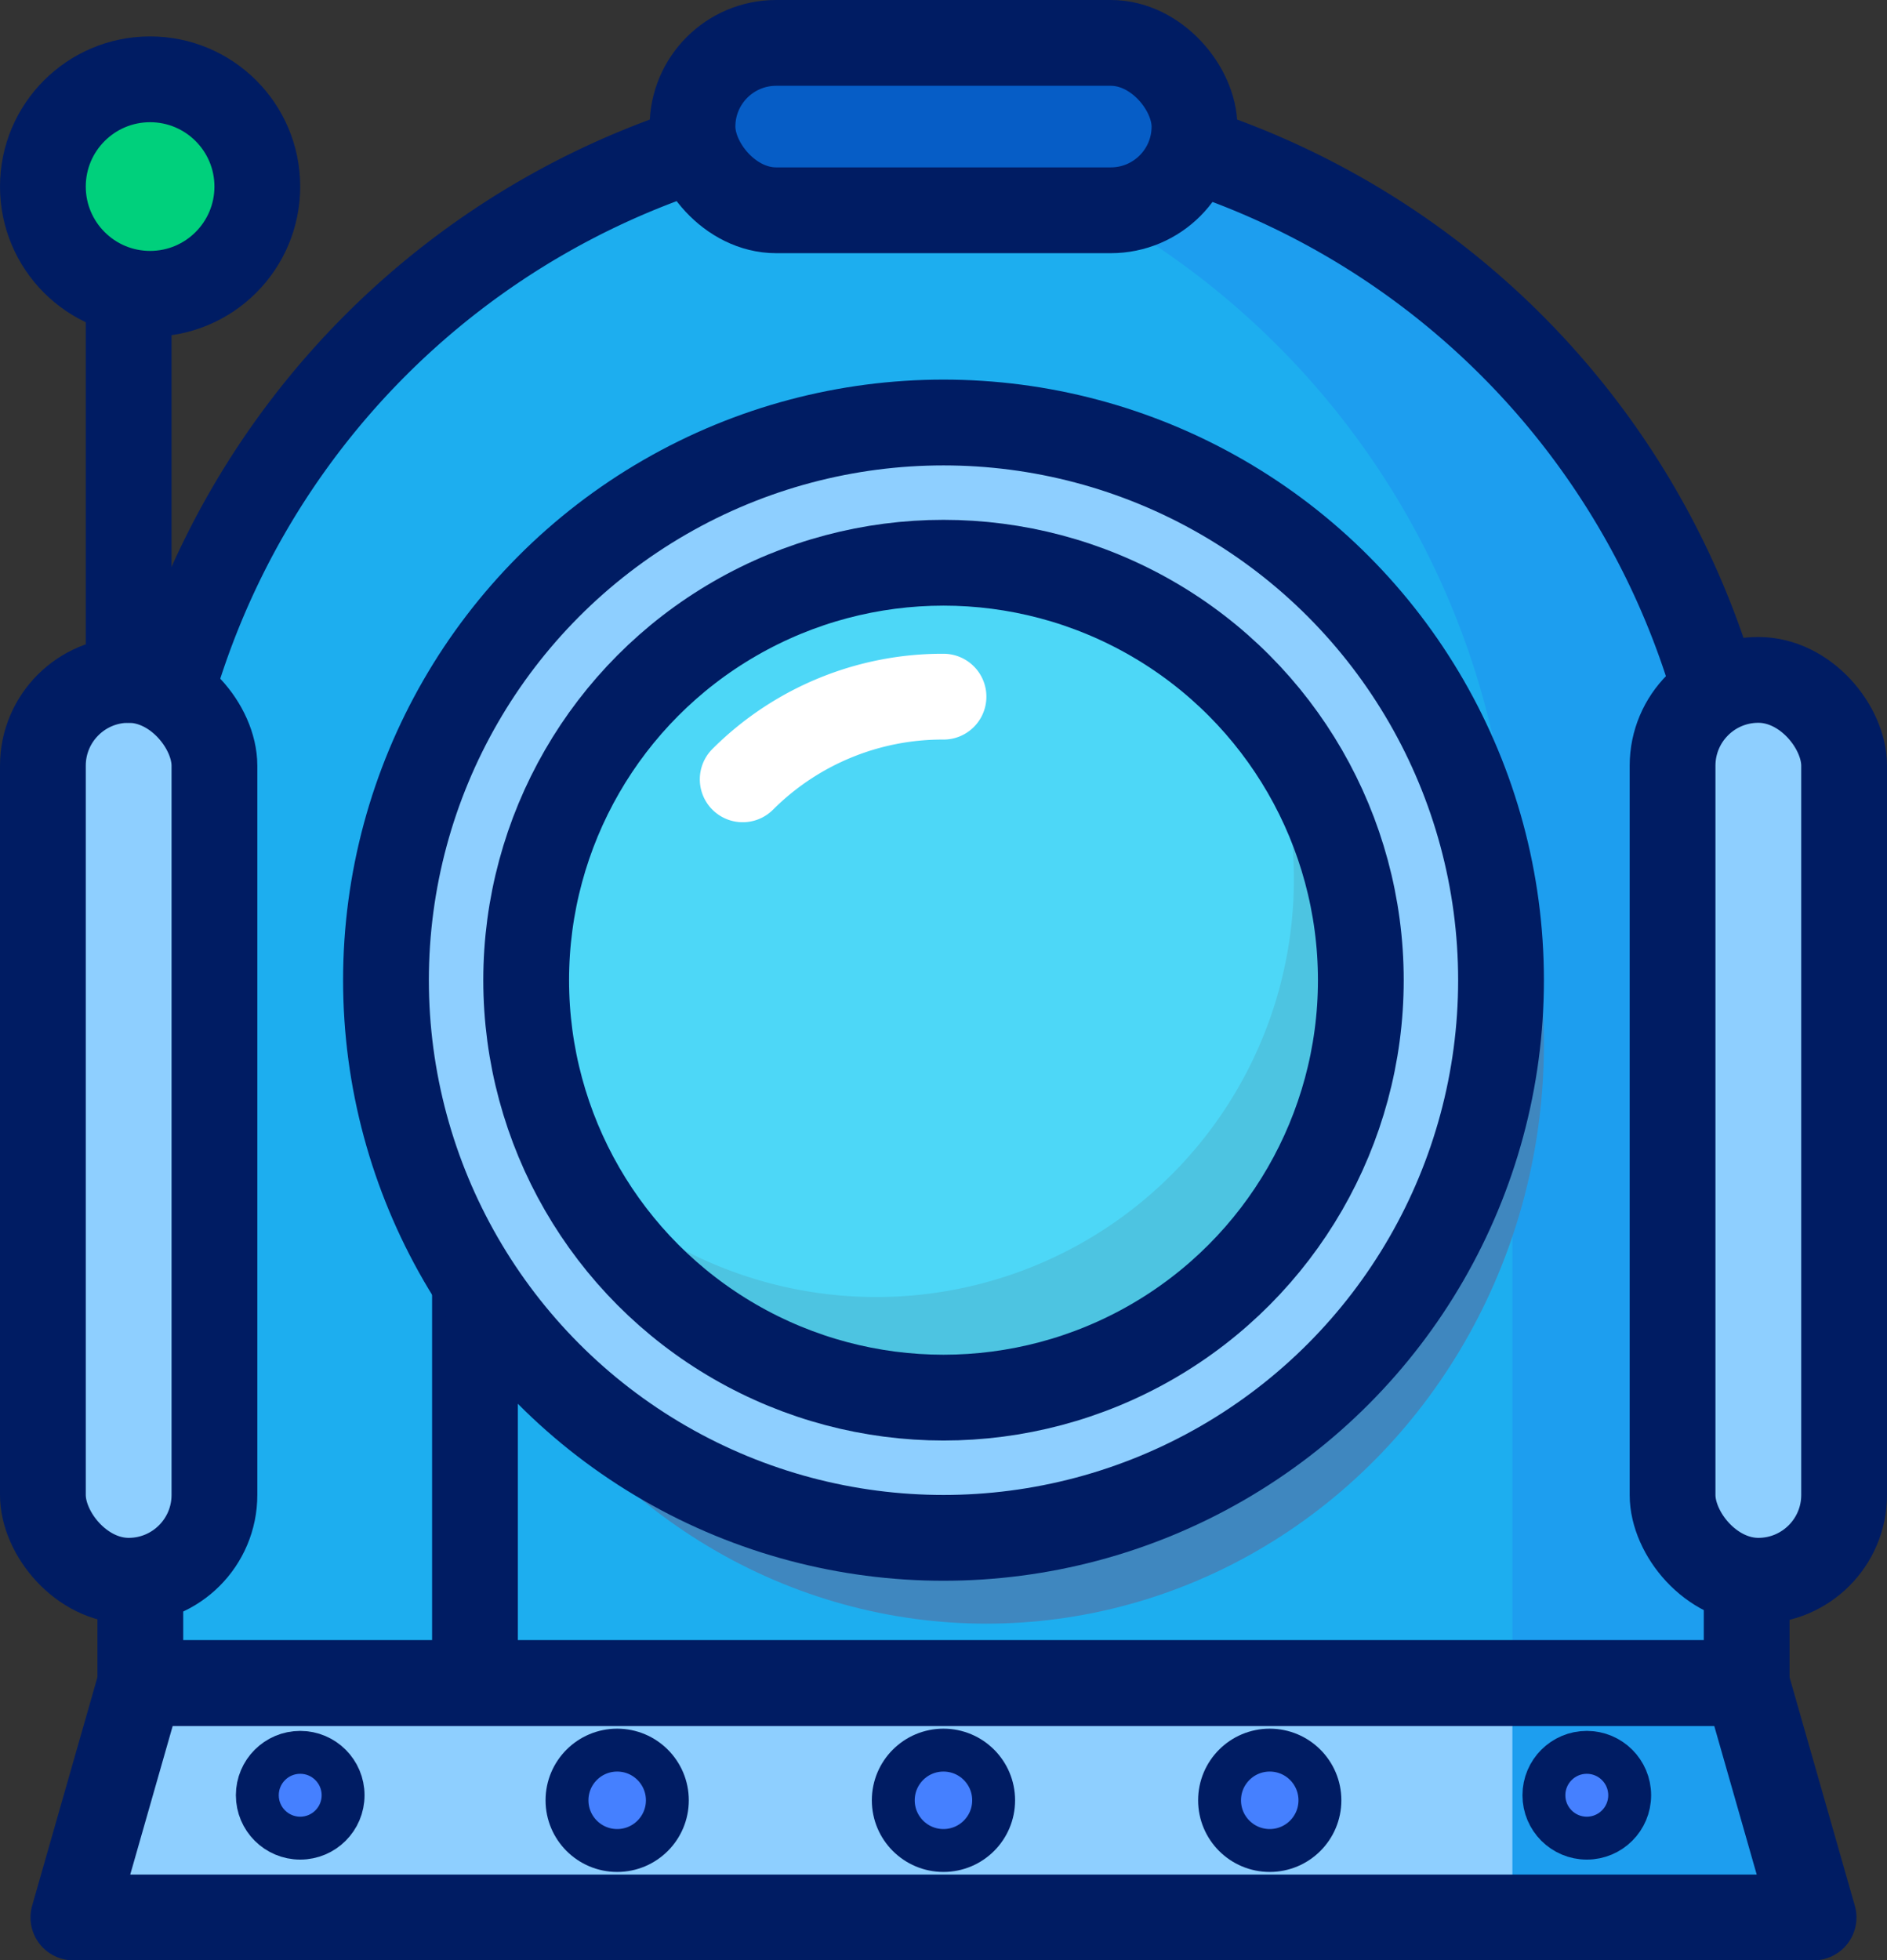 <svg xmlns="http://www.w3.org/2000/svg" width="44" height="45.698" viewBox="0 0 44 45.698">
  <rect x="0" y="0" width="44" height="45.698" fill="#333333" stroke="none"/>
  <g id="Day_9" data-name="Day 9" transform="translate(-4.069 -3)">
    <path id="_Path_" data-name="&lt;Path&gt;" d="M45.456,24.729V42.676H8V24.729a18.728,18.728,0,0,1,37.456,0Z" transform="translate(-0.659 -0.44)" fill="#1d9eef"/>
    <path id="_Path_2" data-name="&lt;Path&gt;" d="M39.993,24.785V42.733H8V24.785A18.727,18.727,0,0,1,23.994,6.26a18.728,18.728,0,0,1,16,18.525Z" transform="translate(-0.659 -0.497)" fill="#1daeef"/>
    <path id="_Path_3" data-name="&lt;Path&gt;" d="M18,47.069V29.121A18.829,18.829,0,0,1,18.258,26" transform="translate(-2.856 -4.833)" fill="none" stroke="#001c63" stroke-linecap="round" stroke-linejoin="round" stroke-width="2"/>
    <ellipse id="_Path_4" data-name="&lt;Path&gt;" cx="13" cy="13.5" rx="13" ry="13.5" transform="translate(14.069 13.849)" fill="#3f87bf"/>
    <path id="_Rectangle_" data-name="&lt;Rectangle&gt;" d="M26.728,6h0A18.728,18.728,0,0,1,45.456,24.728V42.675H8V24.728A18.728,18.728,0,0,1,26.728,6Z" transform="translate(-0.659 -0.439)" fill="none" stroke="#001c63" stroke-linecap="round" stroke-linejoin="round" stroke-width="2"/>
    <circle id="_Path_5" data-name="&lt;Path&gt;" cx="13" cy="13" r="13" transform="translate(13.069 12.849)" fill="#8ecfff" stroke="#001c63" stroke-linecap="round" stroke-linejoin="round" stroke-width="2"/>
    <path id="_Path_6" data-name="&lt;Path&gt;" d="M39,29.26a9.723,9.723,0,1,1-2.5-6.516A9.723,9.723,0,0,1,39,29.26Z" transform="translate(-3.196 -3.411)" fill="#4dc4e1"/>
    <path id="_Path_7" data-name="&lt;Path&gt;" d="M37.432,26.923a9.738,9.738,0,0,1-16.964,6.516A9.738,9.738,0,0,1,36.5,22.748,9.715,9.715,0,0,1,37.432,26.923Z" transform="translate(-3.193 -3.414)" fill="#4dd7f7"/>
    <circle id="_Path_8" data-name="&lt;Path&gt;" cx="9.731" cy="9.731" r="9.731" transform="translate(16.338 16.118)" fill="none" stroke="#001c63" stroke-linecap="round" stroke-linejoin="round" stroke-width="2"/>
    <path id="_Path_9" data-name="&lt;Path&gt;" d="M30.682,23.53A6.586,6.586,0,0,0,26,25.457" transform="translate(-4.613 -4.29)" fill="none" stroke="#fff" stroke-linecap="round" stroke-linejoin="round" stroke-width="2"/>
    <rect id="_Rectangle_2" data-name="&lt;Rectangle&gt;" width="4" height="21" rx="2" transform="translate(5.069 18.849)" fill="#8ecfff" stroke="#001c63" stroke-linecap="round" stroke-linejoin="round" stroke-width="2"/>
    <rect id="_Rectangle_3" data-name="&lt;Rectangle&gt;" width="4" height="21" rx="2" transform="translate(43.069 18.849)" fill="#8ecfff" stroke="#001c63" stroke-linecap="round" stroke-linejoin="round" stroke-width="2"/>
    <path id="_Path_10" data-name="&lt;Path&gt;" d="M46.577,58.462H6L7.561,53H45.016Z" transform="translate(-0.22 -10.764)" fill="#8ecfff"/>
    <path id="_Path_11" data-name="&lt;Path&gt;" d="M56.023,58.462H49V53h5.462Z" transform="translate(-9.666 -10.764)" fill="#1d9eef"/>
    <path id="_Path_12" data-name="&lt;Path&gt;" d="M46.577,58.462H6L7.561,53H45.016Z" transform="translate(-0.22 -10.764)" fill="none" stroke="#001c63" stroke-linecap="round" stroke-linejoin="round" stroke-width="2"/>
    <rect id="_Rectangle_4" data-name="&lt;Rectangle&gt;" width="11.705" height="3.902" rx="1.951" transform="translate(20.216 4)" fill="#065dc6" stroke="#001c63" stroke-linecap="round" stroke-linejoin="round" stroke-width="2"/>
    <circle id="_Path_13" data-name="&lt;Path&gt;" cx="1" cy="1" r="1" transform="translate(10.069 43.849)" fill="#4580ff" stroke="#001c63" stroke-linecap="round" stroke-linejoin="round" stroke-width="1"/>
    <circle id="_Path_14" data-name="&lt;Path&gt;" cx="1.17" cy="1.17" r="1.17" transform="translate(17.29 43.797)" fill="#4580ff" stroke="#001c63" stroke-linecap="round" stroke-linejoin="round" stroke-width="1"/>
    <circle id="_Path_15" data-name="&lt;Path&gt;" cx="1.17" cy="1.17" r="1.17" transform="translate(24.898 43.797)" fill="#4580ff" stroke="#001c63" stroke-linecap="round" stroke-linejoin="round" stroke-width="1"/>
    <circle id="_Path_16" data-name="&lt;Path&gt;" cx="1.17" cy="1.17" r="1.17" transform="translate(32.506 43.797)" fill="#4580ff" stroke="#001c63" stroke-linecap="round" stroke-linejoin="round" stroke-width="1"/>
    <circle id="_Path_17" data-name="&lt;Path&gt;" cx="1" cy="1" r="1" transform="translate(40.069 43.849)" fill="#4580ff" stroke="#001c63" stroke-linecap="round" stroke-linejoin="round" stroke-width="1"/>
    <line id="_Path_18" data-name="&lt;Path&gt;" y1="13" transform="translate(7.069 5.849)" fill="#8ecfff" stroke="#001c63" stroke-linecap="round" stroke-linejoin="round" stroke-width="2"/>
    <circle id="_Path_19" data-name="&lt;Path&gt;" cx="2.5" cy="2.5" r="2.5" transform="translate(5.069 4.849)" fill="#00d07c" stroke="#001c63" stroke-linecap="round" stroke-linejoin="round" stroke-width="2"/>
  </g>
</svg>
